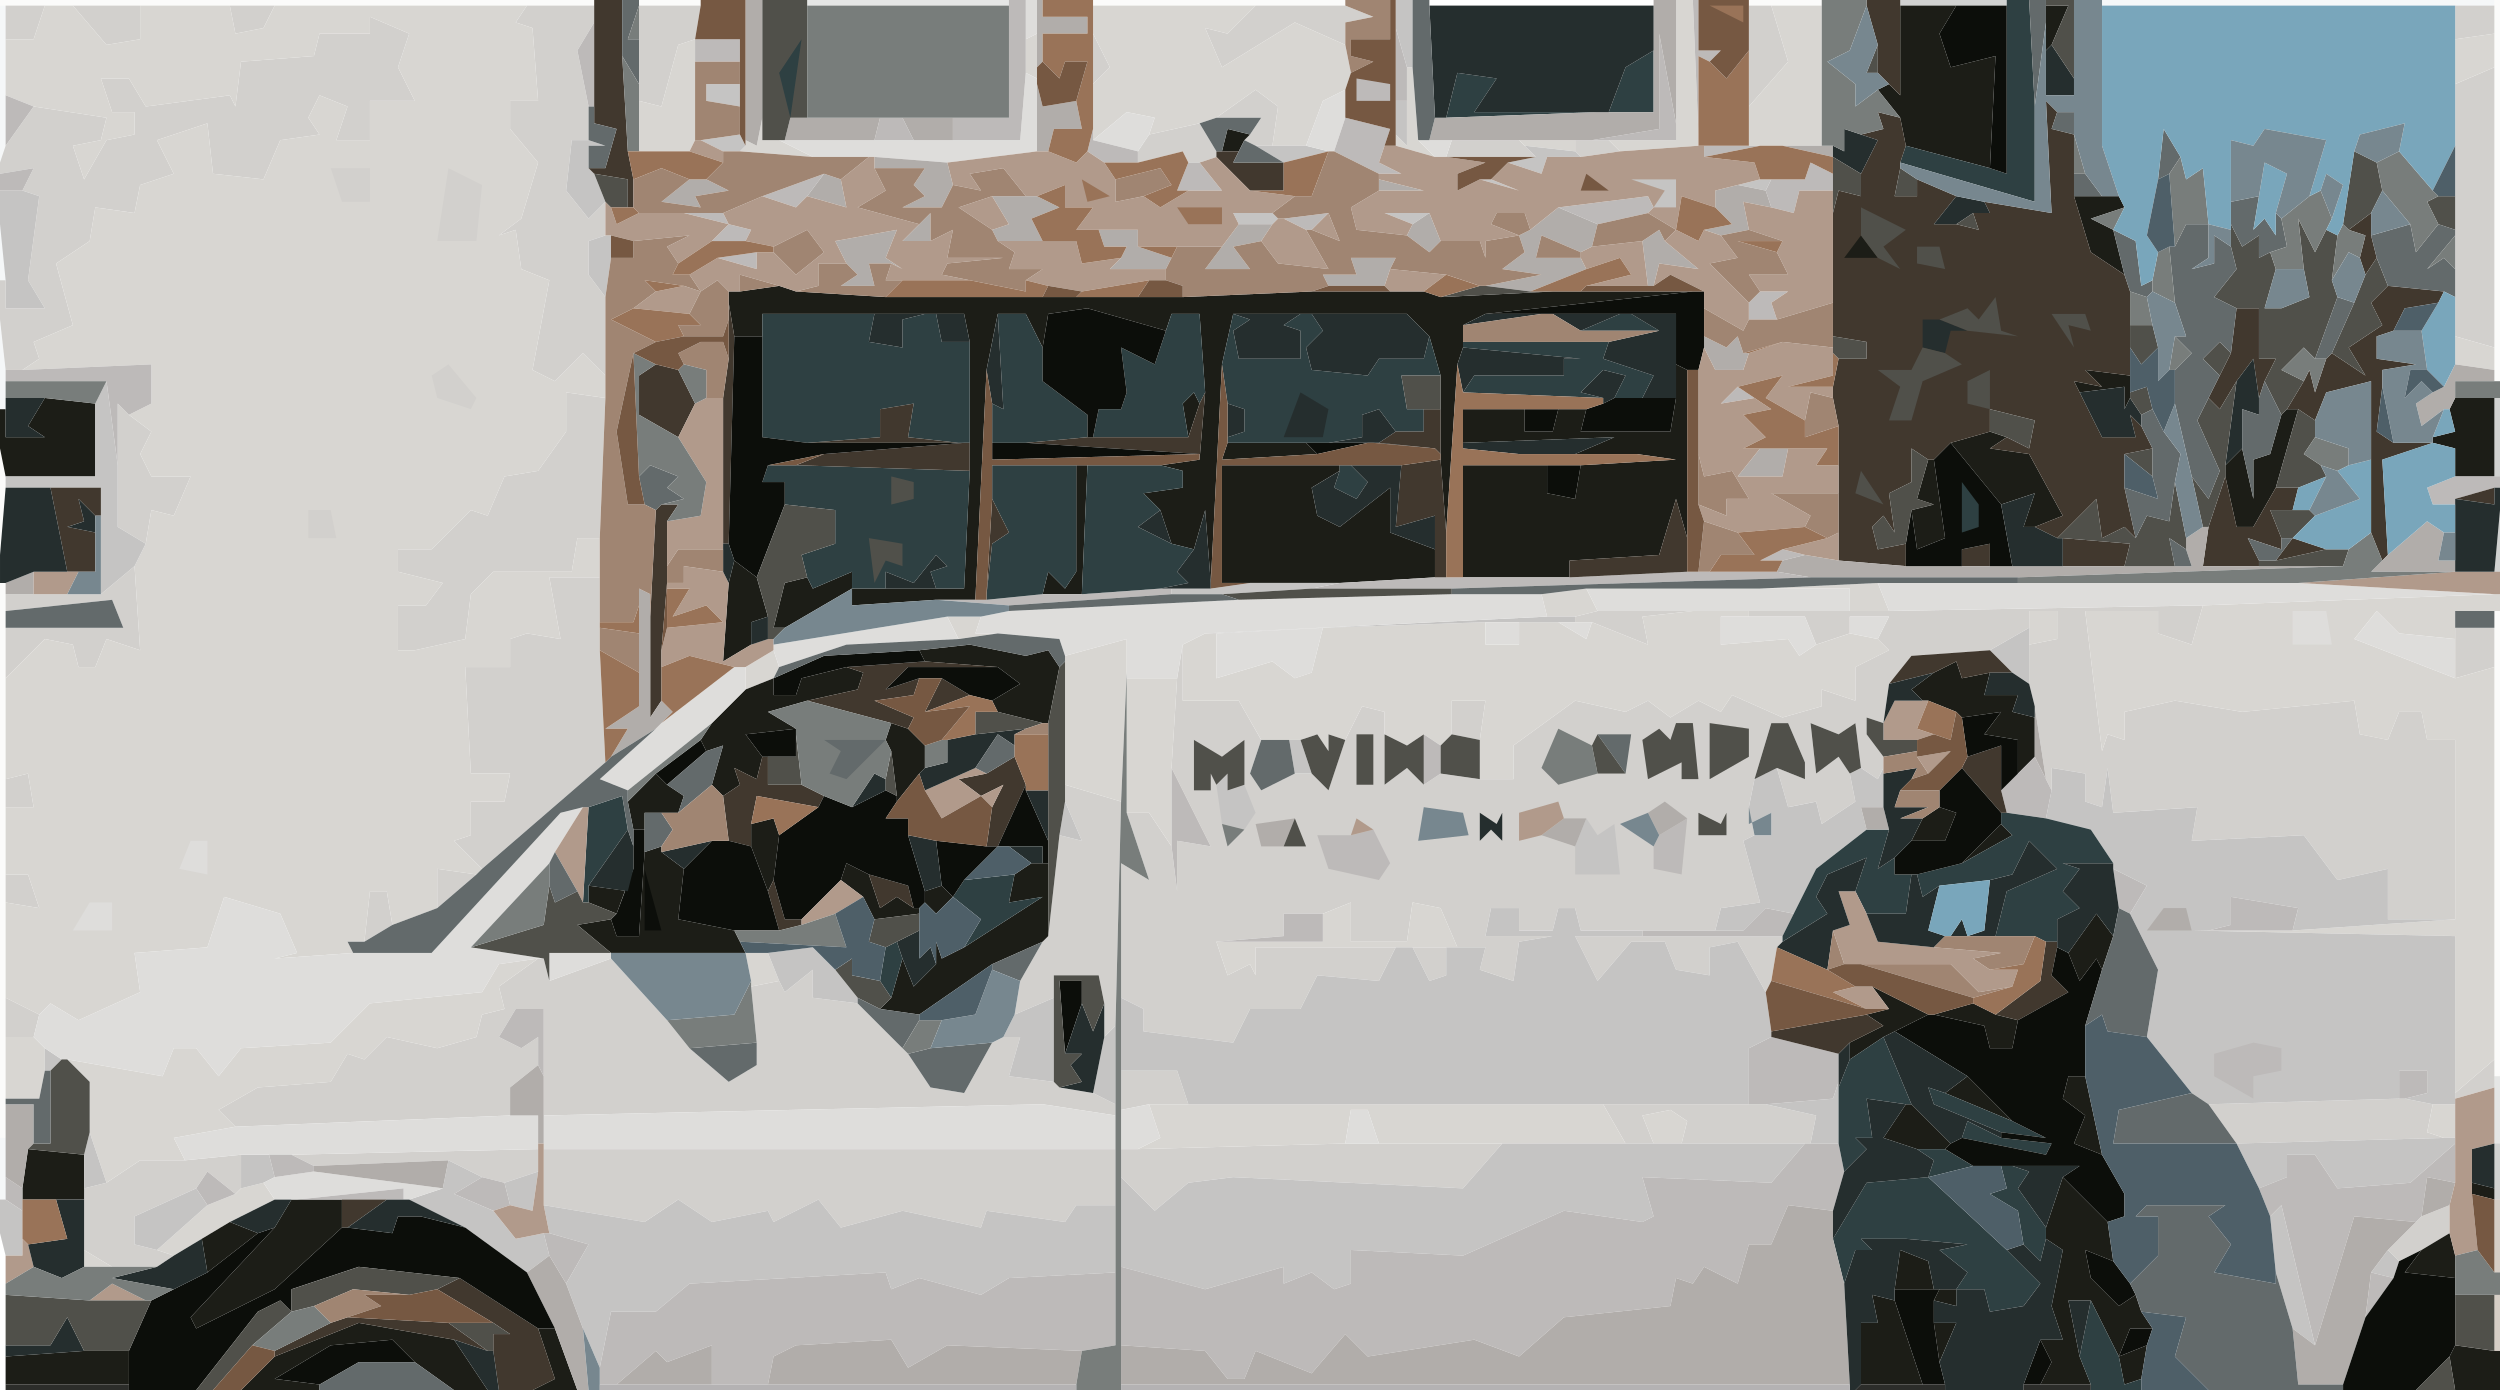 <svg version="1.2" xmlns="http://www.w3.org/2000/svg" viewBox="0 0 446 248" width="446" height="248"><style>.a{fill:#d2d0cd}.b{fill:#d8d6d2}.c{fill:#1c1d17}.d{fill:#c5c4c3}.e{fill:#dedddb}.f{fill:#bdbab9}.g{fill:#2e4042}.h{fill:#41382e}.i{fill:#b1adaa}.j{fill:#0c0e0a}.k{fill:#b19a8b}.l{fill:#252e2e}.m{fill:#50504a}.n{opacity:1;fill:#636a6b}.o{fill:#a08572}.p{fill:#787d7b}.q{fill:#79a6bb}.r{opacity:1;fill:#997358}.s{fill:#77878f}.t{fill:#4e5f68}.u{fill:#765842}.v{opacity:.1;fill:#d7d3cf}.w{opacity:.9;fill:#acaaab}.x{opacity:.1;fill:#9bafb7}.y{opacity:.9;fill:#161713}.z{opacity:.2;fill:#7e8380}.A{opacity:.2;fill:#1c1f1a}.B{opacity:.3;fill:#765c40}</style><path fill-rule="evenodd" class="a" d="m1 7v-6h7l-2 6zm24-6v6l-6 1-6-7zm24 0l-2 4-5 1-1-5zm59 66l-4-4-5 5-4-2 3-16-5-2-1-7-3 1 4-3 3-10-5-6v-5h5l-1-13-3-1 2-3h12v3l-3 5 2 10v6h-3l-1 9 4 5 3-3v6l-3 1v6l3 4zm6-66h11l-1 6-3 1-3 11-4-1zm126 7l-9-4-13 8-3-7 4 1 5-5h16l5 2-5 1zm72-7h4l3 10-7 8zm126 6v-6h7v5zm-432 12l13 2-1 4-5 1 2 6 4-7 5-1v-4h-4l-2-6h5l3 5 15-2 1 2 1-8 13-1 1-4h9v-3l7 3-2 6 3 6h-8v7h-6l2-6-5-2-2 4 2 3-7 1-3 7-9-1-1-9-9 3 3 6-6 2-1 5-7-1-1 6-6 4 3 11-7 3 1 3-3 2h-3l-1-9v-7h1v5h7l-3-5 2-15-3-1 2-4-6 1v-2l1-3zm189-4v-9l3 6zm243 0l7-3v50l-7-2zm-221 6l7-5 4 3-1 7h-3l-2-1 1-1 2-3zm-12 3l9-2 3 5v1l-3 1h-2l-1-2-8 2v-2zm53 4l1-3h12l3 3zm23-1v-2h6l2 2-7 1zm-174 69h-4l-1 6h-14l-4 4-1 8-9 2h-3v-8h5l3-4-8-2v-4h6l7-7 3 1 3-7 6-1 5-7v-7l7 1zm-86-24l2 2 4 3-2 4 2 4h7l-3 7-4-1-1 6-5-3zm-3 34l6-5 1 15-6-2-2 5h-3l-1-4-5-1-7 7v-9h21l-2-5-19 2v-3zm68 49l-5-5 3-1v-6h6l1-5h-7l-1-19h8v-5l3-1 6 1-2-11h9v13l1 20zm251-46l56-1-2 7-6-2v-4h-13l3 25 1-3 3 1v-5l9-2 12 2 20-2 1 6 5 1 2-5h4l1 5h5v32h-12v-9l-9 2-6-8-20 1 1-6-15 1-1-8-1 7-3-1v-5l-6-1v4l-1-2-2-13-1-4v-7l5-1v-5h-5v3l-7 4-14 1-4 5-1 7-3-1v3l3 4v2l-1 2-3-2-1-8-3 2-5-2 1 9 4-3 2 3 1 5-6 4-1-4-5 1-2-7 5 2v-3l-3-7h-3l-3 10-1 5 1 5-2 1 3 11-7 1-1 4h-24l-1-4h-3l-1 4h-6v-4h-5l-1 5h12l-6 1-1 7-6-2 1-4h-5l-3-7-5-1-1 7h-10v-7l-5 2h-7v4l-12 1 2 6 4-2 1 2v-5h25l-3 6-11-1-3 6h-9l-3 6-16-2v-4l-4-2v-24l5 3-4-12h4l4 6 1 8v-9l6 1-7-14 1-16 1-6v10h10l4 7-2 6 2 3 6-3h3l3 3 3-9 3-6 4 1v13l4-3 3 3 3-2 7 1h6v-6l11-8 9 2 4-2 4 3 5-3 4 2 2-3 9 4 7-2v-3l6 2v-6l6-3-2-2 2-4h-7v3l-6 2-2-5h-10v-1zm-56 1l4-1h17l-9 1 1 5-10-4h-3zm157 2h7v7l-7 2zm-179 19v-6h6l-1 7zm-258 8l4-1 1 6h-5zm189 1l10 3-1 40-2 2v-6l-1-5h-8v4l-7 3 1-6 4-7 1-1 2-18 4 1-3-7zm-112 22v-7l7 1zm-77-1v-5h4l2 6zm64 7l1-9h3l1 6zm250 9l-5-9-5 1v5l-6-1-2-5h-6l-6 7-4-8h37v1l-1 1-1 6zm-57-8v5l-3 1-3-6zm-216 32l-3-3 7-4 13-1 3-5 3 1 4-4 9 2 7-2 1-4 4-1-1-4 7-5h1l1 4 11-4 10 11 4 5 7 6 5-3v-4l-1-10 5-1 1 2 5-4v5l8 1 9 9 4 6 6 1 5-9 2-1h3l-2 7 8 1 1 1 6 1 4 2v2l-13-2-89 2v-19h-5l-3 5 4 2 3-2v5l-5 4v5zm-41-16v-7l6 3-1 4zm437 10l7-6v5l-7 2zm-238 3v-7h10l2 6h-7zm194-1l34-1h1l5 1-1 5 3 1-37 1zm-104 7l-4-7h29l9 2-1 5h-23l1-4-3-2-5 1 2 5zm-87 1l37-1h28l-7 8-41-2-8 1-6 5-6-6v-5zm-151 1l44-1v4l-6 2-4-1-6-3-24 1zm45 9v-10h102v10h-7l-2 3-14-2-1 3-14-3-11 3-4-5-8 4-1-2-10 2-6-4-6 4zm-64-8l10-1v6l-1 1-5-4-2 3-11 5v5l4 1 3 1-3 2h-8l-5-3v-11l4-1 6-4zm399 10l5-2v5l-5 3-4 2-2-2z"/><path class="b" d="m299 22v-22h3l1 24v2l-14 1-2-2h12zm-298-15h5l2-6h5l6 7 6-1v-6h16l1 5 5-1 2-4h45l-2 3 3 1 1 13h-5v5l5 6-3 10-4 3 3-1 1 7 5 2-3 16 4 2 5-5 4 4v4l-7-1v7l-5 7-6 1-3 7-3-1-7 7h-6v4l8 2-3 4h-5v8h3l9-2 1-8 4-4h14l1-6h4v7h-9l2 11-6-1-3 1v5h-8l1 19h7l-1 5h-6v6l-3 1 5 5-1 1-7-1v7l-8 3-1-6h-3l-1 9h-3l1 2-14 1 4-1-3-7-10-3-3 9-13 1 1 7-11 5-5-3-2 2-6-3v-17l6 1-2-6h-4v-12h5l-1-6-4 1v-18l7-7 5 1 1 4h3l2-5 6 2-1-15 2-4 1-6 4 1 3-7h-7l-2-4 2-4-4-3 4-2v-7l-23 1 3-2-1-3 7-3-3-11 6-4 1-6 7 1 1-5 6-2-3-6 9-3 1 9 9 1 3-7 7-1-2-3 2-4 5 2-2 6h6v-7h8l-3-6 2-6-7-3v3h-9l-1 4-13 1-1 8-1-2-15 2-3-5h-5l2 6h4v4l-5 1-4 7-2-6 5-1 1-4-13-2-5-2zm194-1v-5h29l-5 5-4-1 3 7 13-8 9 4 1 5-1 3-4 2-3 8h-6l1-7-4-3-7 5-3 1-9 2 1-3-5-1-6 5v-2-8l3-3zm117 13l7-8-3-10h9v25h-7-4-2zm-129-12l2-1v6 2l-2-1zm255 0l7-1v6l-7 3zm-324 11l4 1 3-11 3-1v4 14l-1 2h-9zm137 0v-6h1l1 13 3 3-7-2v-2l2 2zm-118 7l2 1 1-5v4h3l6 3-13-1 1-1zm139 1l-1-1h10v2zm166 39v-5l7 2v4zm-124 40l21-1 2 5h-7v-4zm-39 1l8-1 2 4-4 1h-5zm118 2l52-2h1v3h-1-7v3 2l-10-1-4-4-4 5 18 7 7-2v70l-7 6v-28l-47-1h3 15l29-2v-32h-5l-1-5h-4l-2 5-5-1-1-6-20 2-12-2-9 2v5l-3-1-1 3-3-25h13v4l6 2zm-109 3l10 4-1-5 9-1h10v1h-5v5l12-1 2 3 3-2 6-2 5 1 2 2-6 3v6l-6-2v3l-7 2-9-4-2 3-4-2-5 3-4-3-4 2-9-2-11 8v6h-6v-7l1-7h-6v6l-2 2-3-2-3 2-4-2v-4l-4-1-3 6-3-1v3l-2-3-3 1h-2-5l-4-7h-10v-10l4-2h2v8l10-3 4 3 3-1 2-8 29-1v4h6v-4h7l5 3zm78 1v-3h5v5l-5 1zm-191 2l-2-4h6l-1 3h4zm19 3l11-3v6l-1 23-10-3v-22zm-57 2l5-3 1 3-1 2-5 2zm68 2h9l-1 16v14l-4-6h-4zm35 42l5-2v7h10l1-7 5 1 3 7h-2-6-3-25v5l-1-2-4 2-2-6h19zm-102 12l-1-5h4l2 5-5 1zm-122 14l17 3 2-5h4l4 5 4-5 16-1 7-7 20-2 3-5 7-1-7 5 1 4-4 1-1 4-7 2-9-2-4 4-3-1-3 5-13 1-7 4 3 3-11 2 2 4h-8l-6 4-3-9v-9zm-11 7v-11h5l2 2v4l-1 5zm202 9l4-2-2-6h7 74l4 7h-22-22l-2-6h-3l-1 6zm233-2l-3-1 1-5h4v6zm-141 1l-2-5 5-1 3 2-1 4zm-252 8l4-1 2 3-8 4-5 3-5 3-3-1 9-8 5-2zm-28 14v-3l5 3z"/><path fill-rule="evenodd" class="c" d="m337 15l2 2v-16h10l-3 5 2 6 8-2-1 20-15-4-1-5-4-5zm28-14h4l-3 7-1 1zm-147 26l1-4 4 1-1 1-1 2zm161 22l-6-4-3-10h8l1 2-6 2 4 2zm-247 3l7-1 3 1 16 1h53l23-1h20l3 1 20-1h25l-37 4-4 2v4l-1 3-2 30-1-13v-15l-2-7-4-4h-31l-2 9-2 39-1-13-2 7-4-1-2-6-3-3 7-1v-3l-4-1 7-1 1-12-1-14h-5l-1 3-14-4-7 1-1 6-3-6h-5l-2 10-2 41h-7l-15 1v-3h20l1-21v-23l-1-5h-36v4h-5l-1-6v-2zm167 19v-6l2 1v30l-2-7-3 10-16 1v3h-19v-20h15v5l5 1 1-6 17-1-7-1h-11l7-3-27 1v-6h11v4h5l1-4h5l-1 4h16zm72-1l-1-2 5 1-3-3 8 1v4l-1 2v-4zm-159 8l-1-6 2-2 1 2zm-211-5v5h7l-3-2 3-5 9 1v13h-16l-1-5v-7zm436 0l1-2h7v14h-7v-5l-4-1v-1l4-1zm-30 1l1-1h2l-4 14-4 7h-3l-2-9v-2l3-3 2 9v-7l3-1zm-59 5l7-2 3 1-3 2 7 1 6 11-5 2h-2l2-6-6 2zm-113 2l-17 1 1-3h14zm106 10l4-1-3-1 2-7h1l2 14-5 2zm-155 15l1-4 3 3 2-3v-19h2l-1 23zm32-2v-21h21v1l-5 3 1 5 4 2 9-7v8l8 3v5l-17 1zm-88 0l1-4 4 3 2 7-3 1v4l-5 3zm14-1l1 2 7-3v3l-12 7h-2l2-8zm20 13l9-1 10 2 4-1 2 3-2 10h-1l-8-2-1-2 5-3-4-3-13-1zm181 4l4-2 1 3 5-1-1 4h6l-1 3 4 1v7l-3 3v-6l-6-1 3-4-7 1-1-1-5-2h-1l-2-2zm-207 1v3h4l1-3 8-2 3 1-1 3-9 2-7 2 5 3-9 1 3 4-1 4-4-2 1 3-3 2-2-2 2-7-3 1-1-2 2-3 6-6zm20 11l1-3 3 1 3 3v4l-1 1-4 5v-1l-1-8zm-46 11l5-5 2 2 3 2-1 3h-6v3h-2zm231 3l3-2 3 1-2 5h-6zm-209 1l4-1 1 3-1 8-1 2-3-8zm216 7l7-7 2 2zm-235-2l3-1v1l4 3-1 9 10 2 2 4h-24l-6-5 6-1 1 3h4zm35 5l1-3 4 2 2 6 3-2 3 2h1v1l-8 1-2-4zm31-1l3-2h3v13l-1 1-9 4-13 9-7-1 2-2 2-7 2 5 4-4v-4l1 3 4-2 14-9-6 1zm-76 2l6.5 0.9-1.5 4.1-5-2zm6.5 0.9l1.5-3.9-1 4zm53.5 0.1l3-1 2 2-3 3-2-2zm204 11l5-7 3 4-2 6-1-2-3 4zm-32 10l-3-4 10 5-8 4-6 4v-3l6-3-3-2zm8 1l7-2 4 2 4 1-1 5h-4l-1-4zm30 25l-5-2 2-5-4-3 1-4h3zm-28-11l4-3 8 8zm-5 10l-6-2 4-6h1l7 7-1 1zm-338 7l1-7 10 1v8h-11zm361 7l3-9 8 8 1 7-5-2 1 5 5 5 3-2 1 3 2 3h-4l-2 5-5-10h-4l2 10 2 5h-9l2-4-2-4h4l-2-6 2-10-3-2zm76-8l4 1v2l-4-1zm-392 8l3-5h9v5l-12 11-14 7-1-2zm-13 2l5-3 5 2-9 7zm396 2l5-3 1 4v4l-9-1zm-94 7l1-7 5 2 1 5zm7 2l1-2h3v3zm-13 15v-11h3l-1-5 4 1 5 15zm-283-5l15-6 17 3 6 9h-6l-7-5-4-4-11 1-10 6 8 1v1h-14zm297 1l-1-7h4zm-251 5l4-2-3-9h3l4 11zm283-6l5-2-1 6-3 1zm59 0l1-2 7 1h1v7h-8zm-436 0l14-1h8v6h-22z"/><path fill-rule="evenodd" class="d" d="m249 5v-5h3v12h-1zm-117 14l-6-1v-3h6zm117 5v-6h2v8zm-141 12l-3 3-4-5 1-9h3l3 1h-3v4l1 1zm17-11l7-1 1 2-1 1h-3zm104 4l-5-3h9l4 1zm45-1l-2-2 9 1 1 1h-6l-1 3-6-2zm-8 4l5 2-7-2zm44 1l4-1h2l-1 2zm-310 7v-6h4l3 1-2 15 3 5h-7v-5zm221 0l-1-2h7l1 1-1 1zm31 0l-5-2h8zm-144 13l-3-4v-6l3-1h1v4zm-91 19l2-4 2 15v11l5 3-2 4-6 5v-19h-17v-2h16zm199 33l7-1h16l-5 1-16 1h-9v-1zm-1 8l61-3h5v1h-16l-29 1-19 1zm140 3l7-4v10l-3-2zm-124 22l-1-6h2l2 6zm82 1l4-2 2 7 5-1 1 4 6-4-1-5 2-1 3 2 1-2v7h-4l1 4-9 7-4 8-5-1-4 4h-5l1-4 7-1-3-11 2-1h3v-4l-4 2v-3zm53 2v-4l6 1v5l3 1 1-7 1 8 15-1-1 6 20-1 6 8 9-2v9h12l-29 2 1-4-12-2v5l-4 1h-3l47 1v30h-4l-5-1 4-1v-4h-5v5l-34 1-3-2-8-10 2-12-5-10 3-5-6-3v-1l-4-6-8-2zm-177 8l1-6 3 7zm76 20l-1 4 6 2 1-7 6-1h-12l1-5h5v4h6l1-4h3l1 4h11v1h-12l4 8 6-7h6l2 5 6 1v-5l5-1 5 9 1 7v1l-4 2v10h-100l-2-6h-10v-13l4 2v4l16 2 3-6h9l3-6 11 1 3-6h3l3 6 3-1v-5zm-128 1l8-1 4 4 4 5v1l-8-1v-5l-5 4-1-2zm44 11l7-3v15l-8-1 2-7h-3zm16 4l2-2v14l-4-2zm-189 6v-4l3 2-2 2zm307 6l12-1 1-3v11h-5l1-5zm-300 9l1-4 3 9-4 1zm384-2l37-1h2v1l-8 7-13 1-4-6h-5v4l-5 2zm-199 6l6 6 6-5 8-1 41 2 7-8h54l-6 7-23-1 2 7-2 1-14-2-18 8-20-1v6l-3 1-4-3-5 2v-3l-14 4-15-4zm-157 2v-6h5l1 4-2 1zm36 0l1-5 6 3-5 3 7 3 4 5 5-1 1 4-4 3-11-8-10-5zm11-1l6-2-1 7-4-1zm-62 12l-4-1v-5l11-5 2 3zm-28-3v-6h1l3 2v8h-3zm97-5l18 3 6-4 6 4 10-2 1 2 8-4 4 5 11-3 14 3 1-3 14 2 2-3h7v12l-19 1-5 3-11-3-5 2-1-3-35 2-6 5h-8l-2 10-3-7-3-8 4-7-7-2zm308 2l2-2 6 25-4-3-3-10zm18 10l3-4 2 2-1 3z"/><path fill-rule="evenodd" class="e" d="m183 7v-7h2v6zm-1 18l1-12 2 1v13l-16 2-13-1h-11l-6-3zm51 1l3-8 4-2v5l-2 6h-1zm-38-1l6-5 5 1-1 3-2 3zm61 3l-3-3h6l-1 3zm81 81l-2-5h75l35 2-52 2zm-52 0l-2-4h47v4zm-64-2l38-1h16l1 4-61 3-4 2-1 6h-9v-7l-11 3-1-3-11-1h-4l1-3 5-1zm217 14l-18-7 4-5 4 4 10 1zm-300-6l31-5 2 4-20 1-12 4-1-3zm186 0l-3 2-2-3-12 1v-5h15zm6-2v-3h7l-2 4zm-59-2v4h-6v-4zm13 0l-1 3-5-3zm-67 2l19-1-2 8-3 1-4-3-10 3zm-99 16l13-10h2v4l-6 6-15 12-5-2 10-9zm-55 41h14l23-25 4-1-5 8-1 2-14 15 13 2h-1l-7 1-3 5-20 2-7 7-16 1-4 5-4-5h-4l-2 5-17-3h-1l-3-2-2-2 1-4 2-2 5 3 11-5-1-7 13-1 3-9 10 3 3 7-4 1zm35 5v-5h11v1zm-1 24l89-2 13 2v6h-102zm103-1l5-1 2 6-4 2h-3zm40 6l1-6h3l2 6zm-198-3l49-2h5v6l-44 1h-9l-10 1-2-4zm7 9l7-1 23 3-6 2h-1v-2l-19 2h-4l-2-3z"/><path fill-rule="evenodd" class="f" d="m180 0h3v13l-1 12h-12v-4h10zm123 24l-1-24h1v9h4l-2 2-2-1zm-198-5l-2-10 3-5v15zm144-1v-13l2 7v6zm35 7l12-2v-17l3 16v3zm-160-14v-4h8v4zm-123 15v-9l5 2zm155-1l1-4h4l2 4zm82 2l2-6 8 2-2 6 4 2h-4zm-44 0l1-4v2l8 2v2h-6zm110-1h10l-10 2zm-94 8l2-5h2l4 5zm106-2h6l1-3 4 2v3h-6l-1 4-4-1-1-3zm-316-1l6-1-2 4h-4zm136 4l11-4-3 4-2 2zm142 2l16-2 1 2-1 1-9 2zm-148 3l-8-2h7zm99-1l8-1-3 3h-1zm-102 4l3-3 4 1-1 2zm1 3l7-1v3zm184 8l2-2h5l-3 2 1 3h-5zm-308 12l23-1v7l-4 2-2-2v11l-2-15h-18v-2zm309 5l-6 1 3-3zm125 19h-4l-1-3 5-2h8v2h-1l-7 2zm-120 10h-4l4-2 4 1zm-38 3l21-1h16l6 1-64 2h-25l5-1 17-1zm-87 3l14-1h2v1l-29 2-13-1h9l10-1zm61 34v-9l3 2v5zm109-5l3 6-1 5-7-1-1-4zm-154 16v-14l7 14-6-1v9zm169 11l-1-7 6 3-3 5zm16 4l4-1v-5l12 2-1 4zm-177 2l12-1v-4h7v5zm94-2l4-4 5 1-2 4h-25v-1zm-215 24v-5l-3 2-4-2 3-5h5v12zm216 7v-10l4-2 12 3v5l-1 3-12 1zm116-1v-5h5v4l-4 1zm-228 30l15 4 14-4v3l5-2 4 3 3-1v-6l20 1 18-8 14 2 2-1-2-7 23 1 6-7h6l1 5-2 7-8-1-3 7h-4l-2 7-6-3-2 3-3-1-1 5-19 2-8 7-8-3-19 3-4-4-6 7-10-4-2 5h-3l-4-5-15-1zm203-14l5-2v-4h5l4 6 13-1 8-7v7l-5-1-1 7-1 1-11-1-7 23-6-25-2 2zm-354-2l-1-4h4l4 2v1zm-14 2l2-3 5 4-5 2zm51-2l4 1 1 4-3 1-7-3zm-85 4v-4l3 2v4zm52 0l19-2v2zm45 10l-1-4h1l7 2-4 7zm9 20l2-10h8l6-5 35-2 1 3 5-2 11 3 5-3 19-1v13l-6 1-24-1-7 4-3-5-17 1-4 2-1 5h-10v-7l-8 3-2-2-7 6h-3zm315-9l1-8 4 1z"/><path class="g" d="m358 1v-1h4l1 19v17l-24-7 1-3 15 4 3 1zm-71 19l3-8 5-3v11zm-29 1l2-8 7 1-4 6h22zm-122 39v-4h20l-1 5 6 1v-5l4-1h2l1 5h5v18h-1-1l-9-1 1-6-6 1v5l-13 1-8-1zm41 12l2 1-1-17h5l3 6v6l8 6v4l-11 1h-6zm31-13l1-3h5l1 14-1 2-1-2-2 2 1 6h-17l1-5h4l1-3-1-8 6 3zm10 6l2-9 3 1-3 2 1 5h11v-5l-3-1 3-2h2l2 3-3 3 1 4 10 1 2-3h8l1-4 2 7h-7l1 6h3v4h-5l-3-4-3 1v4l-6 1h-4-14v-1l3-1v-4l-3-1zm64-6l7-3h2l5 3zm-21 3v-1h26l-1 3 9 3-2 4h-5l2-4-4-1-4 4 4 1-25-1 2-3h16v-3h3zm-121 28v-4h-4l1-3h5l31 1-1 21h-5l-1-3 3-1-2-2-4 5-5-2v3h-6v-3l-7 3-1-2-1-4 6-2v-6zm37-1v-6h15v19l-2 3-3-3-1 4-10 1v-1l1-9 3-2zm16 17l1-23h13l4 1v3l-7 1 3 3-4 3 6 3 4 1-3 4 2 2-5 1zm46-22v-1h2l3 3-2 3-4-2zm-134 60l6-2 1 6-7 10v3h-1zm252 3v-2h1l7 1 8 2 4 6h-9l3 1-3 4 3 3-4 2v4h-2l-2-1h-7l2-8 9-4-5-5-3 6-4 1-9 1-3 2-1-4 8-2 9-5zm-37 16l4-8 9-7h4l-2 7 3-2v3h3l-1 7h-7l-2-4 2-6-7 3-2 4 2 3-8 5v-1zm-148-6l9-1-1 5 6-1-14 9 3-5-5-4zm-14 12l2-1 1 3-2 7-2-3zm172 20l6-4 5 12h-1l-7-1 1 7h-3l2 2-4 4-1-5v-10zm27 13l-12-5-1-3 3 1 12 5 6 3zm-7 1l1-3 6 3 9 1-1 2zm-6 7l1-3-3-2h5l5 3zm17 12l-1-6-5-3 3-1-1-4h2l3 1-2 3 5 7v2l-1 4zm-34-1l6-10 11-1 14 13 6 6-3 4-6 1-1-4h-5l2-3-5-4 5-1-11-1h-8l2 2h-3l-2 6zm44 21l2-10 5 10 1 5 3-1v2h-9v-1z"/><path fill-rule="evenodd" class="h" d="m106 0h5v10l1 17 1 5v5h-1v-5l-6-1-1-1h3l2-7-4-1zm227 1v-1h6v17l-4-4v-5zm21 35l12 2-1-20 2 2-1 3 4 1v11l3 10 6 4 1 3v15l-8-1 3 3-5-1 5 10h6l-1-4 2 2 2 4-5 1v6l2 9-2-2-4 2-1-7-7 7-4-2 5-2-6-11-7-1 3-2 4 2 1-5-8-2v4l-7 2-3 3h-1l-3-2v6l-4 2 1 7-2-3-2 2 1 4 5-1v4l-12-1v-24l-1-5v-2l1-5h5v-3l-6-1v-22l1-4 4 1v-4l3-6-3-1 4-1-1-3 4 1 1 5-1 3v1l-1 5h4v-3l7 3-4 5h4l4 1-1-3h3zm-137-8v-1h4l-1 2h9v5h-6zm202 13l4-3v4l1 4-2 3-1-3 1-4zm-3 22l6 4-3-5 6-4-2-4 3-3 10 1-1 2-6 1-2 4-3 1v4l7 1-6 1v3l-1 8 3 2h7l-9 3 1 17-1 1-2-5v-27l-8 2-2 5-3-2h-2l3-5 1-2 1 4 2-6zm-286-9l1 6-1 37h-1v-26l1-7zm269 1h4v9h3l-2 4-1 3-1-7-3 4-3 5-2-2 4-8zm-278 23l-7-4v-7l3-2 4 1 3 6zm93-6l1-2-1 12v-1l-31-2 11-1h18zm-70 7l13-1v-5l6-1-1 6 9 1zm105-2h5v-4h3v8l-1-1-10-1zm-102 4l25-2h1v5l-31-1zm103 2l7-1 1 13v8h-2v-11l-7 2zm144 11l3-9 2 9h3l4-7h4l-1 4h-4l2 5v2l-6-2 2 4v1h-10zm-382 8l-3-15h9v5h-1l-3-3 1 4-3 1 5 1v7zm426-13l7-2v3zm-262 17l1-17 3 6-3 2zm104-3v-3l16-1 3-10 2 7v6zm-163-12l1-1h3l-2 3v11l-1 12v9l-2 3v-18zm251 10v-5l12 1-1 4zm38-1l3-4 6 2zm-56 1v-3l5-1v4zm-13 21l4-5 14-1 4 4h-4l-5 1-1-3-4 2zm-186-3l14-1 13 1h-16l-4 4 6-2-1 3-7 1 7 3-1 2-3-1-15-4 9-2 1-3zm14 8l3-6 5 3zm186 8l6-2v8l1 4h-1l-7-8zm-215 0h1v5h6l4 2-1 2-11-2-1 5v4l-4-1-1-8 3-2-1-3 4 2zm40 3l5-3 2 5-5 11h-2l1-7 2-4-4 2-4-3zm-13 24l-3-2-3 2-2-6 7 2zm-26-3l1-2 2 7h3v1l-4 1zm219 22l8-6 1-7h2v1l-1 5 3 3-9 5zm-40 3l17-3 3 2-6 3-2 2-12-3zm-247 30l-7 5h-1v-5zm9 16l4-2 14 9 3 9-4 2h-6l-1-7v-3h3l-3-2zm-19 6l3-1 18 1 7 5-6-2-17-3-15 6v-1z"/><path class="i" d="m133 25v-25h3v21l-1 5zm52-19v-6h1v3h8v3h-8v5l-1 1zm110-5v-1h4v22l-3-16v17l-12 2h-3-10-12-4l1-4h2l27-1h2 8v-11zm-110 26v-12l1 4 6-1 1 5h-5l-1 4zm-45-2l1-4h3 13l-1 4zm23 0l-2-4h9v4zm164 3l-9-2h7 2zm-171 2v-2l13 1 1 4-2 4h-7l4-2-2-2 2-3zm-12 5l3-4 3 1 1 5zm-18-3l4 2-6 1 1 2-7-1 5-4zm120 2v-2l8 2zm60 3v-3l4-1 5 1 1 3-5-1 1 5-5 1-3-1 5-1zm-129 4l3-1-3-5h6 2l4 2-5 2 2 4h-8zm96 0l5-4 7 3-1 4-2 1-7-3-1 4h8l1 2-10 4-8-1 10-2-7-1 4-3-1-3zm-109-1l2-2v5h-5zm88 0l3-2 2 5-2 2-4-3zm-34 4l3-4h6l-2 3-5 1 3 4h-8zm-67 3l-2-4 11-2-2 5 3 2-2-1h-4l1 4h-6l3-2zm49-1l1-2h-4l-1-3h7v3l6 2-1 2h-10zm93-3l3-2 1 2 6 5-7-1-1 4h-1zm-56 8l-1-2h6l-1-3h8l-1 2-1 3zm67 11v-2l4 2 2-2 1 3h1l-1 3h-5zm132 7l2-4 7 1v2h-7v3l-1 2h-1l-4 3-1-4 3-2zm-122 11h5l-1 5h-8zm112 19l7-6 3 2-1 5h3v2h-15l2-2zm-36-3l3-2h1l-1 7h10 15l-58 2h-37l-6-1 1-2 4-1 6 1 12 1h10 5 4 9 11 9 3l-1-3zm-389 8l5-2v4h-5zm113 4v-3l2 1v4 18l2-3 2 2-2 2-1 1-8 5 3-5h-4l6-4v-6-7zm249 20v-2l2 13-2-4zm-30 20l-1-4h4l1 4zm-242 51v-5l5-4 1 2v7 5h-1v-5zm-90 4v-6h5v7l-1 1-1 7-3-2zm55 5l24-1-1 5-23-3zm376 9l1-7 5 1-1 4zm-232 23l15 1 4 5h3l2-5 10 4 6-7 4 4 19-3 8 3 8-7 19-2 1-5 3 1 2-3 6 3 2-7h4l3-7 8 1v5l2 8 1 18h-130zm213 0l7-23 11 1-5 5-3 4-1 8-4 12h-8l-1-10zm-319-13l4-3 3 5 3 8 1 11h-2l-4-11zm43 20l1-5 4-2 17-1 3 5 7-4 24 1-1 6zm-27 0l7-6 2 2 8-3v7z"/><path fill-rule="evenodd" class="j" d="m355 30l1-20-8 2-2-6 3-5h9v30zm-90 26l37-4h2v10l-1 4h-2l-2-1v-9zm-79 6l1-6 7-1 14 4-2 6-6-3 1 8-1 3h-4l-1 5h-1v-4l-8-6zm-56 35l1-37h5v18l8 1h28l-25 2-10 2-1 3h4v4l-5 13-4-3zm156-25l2-1h11l-1 6h-16l1-4zm-8 1l-1 4h-5v-4zm-64 8l-37 1v-3h6zm21 0l-2-2h11zm21-1l-11-1h1zm89 2l3-3 9 11 2 11h-4v-4l-5 1v3h-10v-4l1-6 1 7 5-2zm-63 1l-1 6-5-1v-5zm-144 38l9-4 17-1 1 2-14 1-8 2-1 3h-4zm26 0l-6 2 4-4h16l4 3-5 3-4-1-5-3zm186 7l7-1-3 4 6 1v6l-3 3v-8l-6 2zm-214 7l-3-4 9-1v5zm-19 3l8-6 1 2-7 6zm229 3l4-4 7 8v2l-7 7-8 2h-4v-3l3-3h6l2-5-3-1zm-168 10l5-11v1l4 9v4h-1v-3zm-26-7l6-3 2 1v1l-2 3h4v3l3 10v2l-1 1h-1l-1-4-7-2-4-2-1 3-7 7h-3l-2-7 1-8 7-5 1-2zm-39 4h2v4l-1 15h-4l-1-3 1-1 3-8zm54 2l9 1h2l-6 6-2 3-2-2zm-45 5l5-5h3l4 1 3 8 2 7h-8l-10-2zm238 27l9-5-3-3 1-5 2 1 2 5 3-4 1 2-3 10v9h-3l-1 4 4 3-2 5 5 2 4 7v4l-3 1-8-8 3-2h-19l-5-3 1-1 2-1 15 3 1-2-9-1v-1l8 1-6-3-8-8-13-8 6-3h1l9 2 1 4h4zm-170 6l-1-13h4v4zm-128 31l8 1 1-3h4l8 2 11 8 5 10h-3l-14-9-18-2-12 4v4l-2-2-4 2-11 14h-12v-7l4-9 10-5 9-7 3-1-15 16 1 2 14-7 12-11zm319 12l-3 2-5-5-1-5 5 2 3 4zm47-6l4-2-3 4 9 1v12l-1 2-6 6h-13v-1l4-12 5-7zm-90 5h8l-1 2v4l1 7 1 4h-4l-5-15zm40 12l2-5h4l-1 3zm-321 5l-8-1 10-6 11-1 4 4h-10zm304 0l3-8 2 4-2 4z"/><path fill-rule="evenodd" class="k" d="m123 27l1-2h1l4 2v2zm123 4h4l-4-2 1-3h2l7 2h2l7 1-5 2v3l4-2 7 2-5-2 3-3 6 2 1-3h6l7-1 14-1h1v2l9 1 1 3-8 2v3l-6-2-1 6-5-3 1-1-1-2-16 2-5 4-1-3h-5l-1 2 5 2-6 1v3l-1-3h-7l-2-5h-8l5 2-1 2-9-1-1-4 5-3h8l-8-2zm-77-2l16-2h2l5 2 2-2 3 2 2 3v4l5-1 3 2 5-3h6l-4-5 3-1 6 6 8 1-4 3h-7l1 2-3 4h-15v-3h-11l3-4h-5v-4l-5 2h-2l-4-5-6 1 2 3-5-1zm-19 3l5-4h1v2l2 4-5 3 11 3-3 3h5l4-2-1 5h10l-10 1-1 2 5 1h-15l1-3 2 1-3-2 2-5-11 2 2 4h-5v4l-4 1-3-1-7-2v3h-2l-2-2-3 2-2-3 5-3 7 2v-3h3l4 4 5-4-3-4-6 3-5-1 1-2-4-1-1-2 7-3 6 2 2-2 7 2zm166 5l4 1 1-4h6v20l-10 3-1-3 3-2h-5l-2-3h7l-2-4 1-2-6-2-1-5zm-139 4l-6-4 6-2 3 5zm-69 1v-6l1 1 1 3 4-2h8l8 2-3 3-6 4-2-3 4-2-10 1-4-1zm126-1l3-3 2 5zm-7-1l1-1h1l4 2 4 7-9-1-3-4zm70 3l2-2 4 2 1-2 3 1 3 4-5 1 7 7v3l-1 2-7-4v-3l-6-3-3 2 1-4 7 1zm-105 0l1 4 7-1-2 2h10v2h-3l-12 2-6-1-4-1 3-2h-6l1-3-3-2zm92 1l9-1 1 8h-11l8-2-2-3-6 2-1-2v-1zm-37 7l1-3 10 1-4 3h-6zm-130 1l5-1 3 1-2 4-10-1zm195 11l6-2 9 1v5l-8 2h8v2l-4-1-1 5-7-4 3-4-8 2-3 3 6-1 3 2-5 1 4 4-4 2h3l-4 5h8l1-5h7l-2 3h4v5h-12l7 4-1 2-12 1-6-2-1-3 5 2v-3h4l-3-5-5 1-1-4v-15l1-4 2 4h5zm-188 9l2-1h3v27h-8l-2 3v-8l6-1 1-6-5-8zm202 24l2-1v5l-6-1-4-1zm-207 8h3v-3l7 1 1 2-1 14 5-3 3-1h1v2l-5 3h-2l-8-2-5 2v-3l1-4 10-1-3-3-6 2 3-5h-4zm-113 2v-4h8l-2 4zm404-2l28-2h8v4h-1zm-74 25l2-4h6l-2 5 3 1-3 1h-6zm6 6l6-1-4 4zm-168 2l2 1-5 1 4 3-7 4-3-5zm1 5l4-2-2 4zm-76 10l5-8h1l-1 17-1-2zm44 12l7-7 4 3-5 3-6 2zm184 2l3-1-2-6h3l2 4 2 5 10 1 12 1-5 1 3 2h5l-1 3-6 1-5-5h-19zm6 14l-6-3 4-1h3l3 4zm105 16l7-2v10l-4 1v8l1 10-4 1-1-4v-5l1-4zm-342 8h1v11l1 5h-1l-5 1-4-5 3-1 4 1 1-7zm-95 20h3v-3l1 1 1 4-5 3zm15 8l4-3 6 3z"/><path fill-rule="evenodd" class="l" d="m256 21l-1-20h40v8l-5 3-3 8h-24l4-6-7-1-2 8zm109-12l1-1 4 6v3h-5zm-38 17l2 1v-4l6 2-3 6-5-3zm22 9l5 1 1 2h-3l-3 2h-4zm-115 21h17l4 4-1 4h-8l-2 3-10-1-1-4 3-3zm-69 0l-4 1v5l-6-1 1-5zm8 5h-5l-1-5h5zm3 5l2-10 1 17-2-1zm56-10l-3 2 3 1v5h-11l-1-5 3-2-3-1zm29 2l4-2h10zm21 1l-5-3h12zm14 0l-5-3h8v15h-6l2-4-9-3 1-3zm-36 6l1-3 21 2h-3v3h-16l-2 3zm139 3l3-4 1 7v3l-3-1v7l-3 3zm-113 3l-4-1 4-4 4 1-2 4-2 1zm85-1l8-1v4l1-2 2 3v2l-2-2 1 4h-6zm-370 1h7l-3 5 3 2h-7zm218 7v-6l3 1v4zm18 1l6-1v-4l3-1 3 4-3 2zm24 0l27-1-7 3h-10l-10-1zm-22 5l-1 3 4 2 2-3-3-3h9l-1 11 7-2v6l-8-3v-8l-9 7-4-2-1-5zm-239 15l1-12h8l3 15h-6l-5 2h-1zm438-10l7 1v-3h1v4l-1 11h-7zm-81 1l6-2-2 6h2l4 2h1v5h-9zm-340 5l-5-1 3-1-1-4 3 3zm192 2l-6-3 4-3zm4 1l2-7 1 13v1h-9l5-1-2-2zm-84-1h1l1 3-1 4-1-2zm29 8v-3l5 2 4-5 2 2-3 1 1 3zm-24 10v-4l3-1v4zm203 7l8-2-4 3 2 2h-5l-2 4zm26 6l-4-1 1-3h-6l1-4h4l3 2 1 4zm-189 3l9-1-2 1v2l-3-2-4 6-9 4-1-3 1-1 4-1v-4zm9 10h4v9zm153-3l6-1-1 2-2 2-1 3h6l-5 2h4l-2 4-3 3-3 2 2-7-1-4zm-184 6l4-6 2 1v2zm-47 14l7-10 1 3v4l-1 4zm57-9l5 1 1 8-3 1zm-44 3l9-2-5 5zm62-1h6v3h-2zm175 6l4-1 3-6 5 5-9 4-2 8h-8l2-3 1 3 3-1zm-37 11l8-5-2-3 2-4 7-3-2 6h-3l2 6-3 1-1 7-9-4zm49-4l4-2-3-3 3-4-3-1h9v1l1 7-1 5-3-4-5 7-2-1zm-34-1h7l1-7h1l1 4 3-2-2 8 3 1-2 2-10-1zm-173 5l4-2v5l2-2 1 3-4 4-2-5zm30 20l3-9 2 5 2-5v6l-2 10-6-1 4-1-2-3 2-2zm146-3l2-1 13 8-4 3-3-1 1 3 12 5v1l-6-3-1 3-2 1-7-7zm-8 3l2-2v3l-2 5zm1 21l4-4-2-2h3l-1-7 7 1-4 6 6 2 3 2-1 3-11 1-6 10v-5zm112 2v-6l4-1v8zm-82-3h12l-3 2-3 9-5-7 2-3zm-354 14l7-1-2-7h5v12l-4 2-5-2zm36-4l8-4h3l-3 5-3 1zm21 1l7-5h4l10 5-8-2h-4l-1 3zm-31 5l5-3 1 6-6 3-11-2 8-2zm298 5l2-6h3l-2-2h8l11 1-5 1 5 4-2 3h-4l-1-5-5-2-1 7v2l-4-1 1 5h-3v11l-1 1h-1v-1zm32-7l3 3 1-4 3 2-2 10 2 6h-4l-3 8v1h-14v-1l-1-4 3-7h-4v-4l4 1v-3h5l1 4 6-1 3-4-6-6zm10 20l-2-10h4zm-370-2h8l3-5 3 6-14 1zm86 8l-6-9 6 2h1l1 7z"/><path class="m" d="m136 21v-21h8v1 20h-3l-1 4h-1-3zm229-20v-1h5v14l-4-6 3-7zm-30 12h-2l2-5zm83 27l2-13 4 2 1 5-2 4-4 3zm-91-9v-3l5 3v4l-4-1-1 4v-4zm15 1v3h-4l1-5zm-234 4l-2-5 6 1v5h-3zm327 4l-2-4 2-1h3v6zm-86 0l3-2 1 3zm62 8l-1-9 3 6 2-4 2 1-1 8 1 3-4 11-2-2-4 4 4 2-3 5-1 1-3-6 2-4h-3v-9h-4l-4-2 4-5-1-4v-3-1l2 4 3-2v4l2-1 1 3-2 7h3l5-2zm11 1l2-3 2 5-3 3 2 4-6 4 3 5-6-4 4-9zm-165 4l7-2h1l8 1h4zm123 12v-7h4l1 4-3 3-2-3zm-53-3v-2l6 1v3h-5l-1-1zm69 5l-3-3 3-3 2 2zm-142 6h-3l-1-6h7v6zm140-2l2 2 3-5-2 15v2l-3 9h-1l-2-9 3 4 2-5-4-9zm-14-1l3-1 1 4-2 1-2-3zm-25 3l8 2-1 5-4-2-3-1zm51 14l4-14 3 2v3l-2 3 3 2 1 2-5 2zm-27-6l5-1v5zm-39 16l-5 1-1-4 2-2 2 3-1-7 4-2v-6l3 2-2 7 3 1-4 1zm41-1l2-4 4 1 1-7 2 10v2l-3-2 1 5h-9l1-4-12-1h-1l7-7 1 7 4-2zm-246 7l5-13 9 1v6l-6 2 1 4-4 1-2 8h2l-2 2h-1v-4zm272-7l-2-5h4 3l1 1-4 4zm8 2h4l-1 3h-15v-1h3zm-197 8l16-1h25v1l-38 1zm-29 13l1-1v22 3l-1 6-2 18v-13-4-19-2zm-15 12v-4h4l8 2-3 1zm162 4l-3-4v-3l3 1v3h6v2zm-23 4l3-10h3l3 7v3l-5-2zm17-1l-2-3-4 3-1-9 5 2 3-2 1 8zm-71-7l5 1v7l-7-1v-5zm-122 4h5v-4l1 9h-6zm95-3l3-1 2 3v-3l3 1-3 9-3-3zm22 8l-3-3-4 3v-9l4 2 3-2zm-96-1l1-5 1 8-2-1zm-74 30l13-4 1-7 1 3 4-2 1 2h1l5 2-1 1-6 1 6 5h-11v5l-1-4zm72-5l8-1v3l-4 2-2 1-3-1zm-7 9l3-2v3l5 1 2 3-2 2-4-2zm39 5v-4h8l1 5-2 5-2-5v-4h-4l1 13h3l-2 2 2 3-4 1-1-1zm-179 13l2-2h1l4 4v9l-1 4-10-1 1-1h3zm43 43v-4l12-4 18 2-4 2-5 1-10-1-7 3zm-51 6v-9l15 1h10 1l-4 9h-8l-3-6-3 5zm437 0v-9h7v10zm-403 8l11-14 4-2 2 2-7 6-7 8zm45-12h8l3 2h-3v3h-1zm351 12l6-6 1 6z"/><path fill-rule="evenodd" class="n" d="m111 10v-10h3v1l-2 6h2v8zm141 2v-12h3v1l1 20-1 4h-2zm111 7l-1-19h3v4zm-258 6v-6h1v3l4 1-2 7h-3v-4h3zm265-1l-4-1 1-3h3zm-156-2l3-1h8l-2 3-4-1-1 4h-1zm171 10l1-9 3 5-2 3zm-163-7l2 1 5 3h-9zm148 10v-4h2l3 4zm28 1l5-1-1 6 2-2 2 3v-4l1 1 1 5-3 1-2 1v-4l-3 2-2-4zm-10 8l2-4h4v6l-3 2 4-1v-5l3 2 1 4-4 5 4 2-1 8-2-2-3 3 3 3-4 8 4 9-2 5-3-4-3-13v-6l3-3-3-3h2l-2-6-1-10zm35-2l7-2 1 5 4-5 3 1v1l-5 6 3-2 2 2v5l-2-1-10-1-2-5zm-44 7l-2-8 4 2 1 8 2-1v2l-1 1-3-1zm34 15l4-11 3 1-4 9-1 1zm-10 7l1-3 3 6-2 7-3 1v7l-2-9v-7l3 1zm-21 3l2-1 2 4 3 4-1 5-1 7-4-1-2 4-2-9 6 2-1-4v-5l-2-4zm-268 11l2-2 5 2-2 2 3 2-4 1-1 1-2-1zm289 15l-2-4 6 2v-2h2l-3 4zm-15 1l-1-5 3 2 1 3zm-129 4l64-2h37v1h-25l-21 1h-31l-8 1h-16zm-79 3l29-2h9l3 1-41 2zm-179 1l19-2 2 5h-21zm437 3v-3h7v3zm-267 2l7-1 11 1 1 3v1l-1 1-2-3-4 1-10-2-9 1-17 1-9 4 1-2 12-4zm-62 21l8-5-10 9 5 2v2l1 5v3l-1-3-1-6-6 2h-1l-4 1-23 25h-14l-1-2h3l5-3 8-3 7-6 1-1 22-19zm65 2l4-6 3 2v2l-5 3zm57 1l-6 3-2-3 2-6h5zm-105-4l3-1-2 7-6 5 1-3-3-2zm-11 11h3l2 3-2 3-3 1zm-17 9l1-2 4 7-4 2-1-3zm279 13l1-5 2 1 5 10-2 12-7-1-1-3-3 2 3-10zm-200 5l9-4-4 7-5-2zm-24 7v-1l4 2 7 1v1l-3 5zm-30 8l12-1v4l-5 3zm43 0l11-1-5 9-6-1-4-6zm-165 9h6l1-5h1v13h-3v-7h-5zm398 8h-22l1-6 13-3 3 2zm-19 25l5-5v-7h-4l2-2h14l-3 2 4 5-3 5 11 2v-2l3 10 1 10h8v1h-24l-6-6 2-7-8-1-1-3zm-323 18l7-4h10l7 5h-24z"/><path fill-rule="evenodd" class="o" d="m240 1v-1h8v7h-7v3l4 1-4 2-1-5v-4l5-1zm-116 24v-14h8v4h-6v3l6 1v5l-7 1zm5 4v-2h3l13 1h10l-5 4-3-1-11 4-7 3h-15l-1-1v-5l5-2 5 2-5 4 7 1-1-2 6-1-4-2zm102 6h3l3-8h1l8 4v3l-5 3 1 4 9 1 4 3 2-2h7l1 3v-3l6-1 1 3-4 3 7 1-10 2h-1l-6-2-10-1 1-2h-8l1 3h-6l1 2-3 1-23 1v-2l-3-1v-2l2-4h8l-3 4h8l-3-4 5-1 3 4 9 1-4-7h1l5 2-2-5-8 1h-1l-1-1zm-75-5h9l-2 3 2 2-4 2h7l2-4 5 1-2-3 6-1 4 5h-6l-6 2 6 4 1 2 3 2-1 3h6l-3 2v2l-15-3 1-2 10-1h-10l1-5-4 2v-5l-2 2-11-3 5-3zm43 2l8-2 2 3-5 2-5 1zm72 10l-5-2 1-2h5l1 3zm14-2l9-2 5 3-2 2-1-2-3 2-9 1zm-172 3l10-1-4 2 2 3-1 2h3l2 3-3-1-7-1 2 2-4 3-4 2 8 4-4 2-3 14 2 13h3l2 1-1 19v-4l-2-1v3l-1 3h-6v-15l1-25v-18l1-7h4zm25 1l6-3 3 4-5 4-4-4zm169-2l5-1 6 2h-8l7 2 2 4h-7l2 3-2 2-7-7 5-1zm-25 4h-8l1-4 7 3zm-140 6l4-1v-4h5l2 2-3 2h6l-1-4h4l-1 3h3l-3 3zm-10 0v-3l7 2zm-7 0l3-2 2 2v5l-1 3h-7l-1-2h4l-2-2zm192 5l10-3v8l-9-1-7 2-1-3-2 2-4-2v-5l7 4 1-2zm-56 1l14-2h2l5 3h14l-9 2h-26zm-139 7l-1-2 4-2h4l1 3-1 7h-3v-5zm200 10l1-5 4 1 1 5-6 2zm-19 15v-9l1 4 5-1 3 5h-4v3zm19 4l1-2-7-4h12v7l-2 1zm-19 8l1-9 6 2 3 4h-6l-2 3zm-184-1l2-3h8v4l-7-1v3h-3zm-12 15v-4l7 1v7zm76 14l3-1h1v2h-6zm153 5l6-1v1l2 3-3 1 1-2-6 1zm-215 10l6-5 2 2 1 8h-3l-9 2v-1l2-3-2-3zm222 1h-4l5-2h-6l1-3h7v3zm-17 27l1-7 2 6zm37-6l-2 5-6 1-3-2 5-1-12-1 2-2zm-11 11l-20-6h16l5 5 6-1zm-296 55l7-3 10 1h-8l3 2-9 3z"/><path fill-rule="evenodd" class="p" d="m325 0h8v1l-3 8-4 2 5 4v4l4-3 4 5-4-1 1 3-4 1-3-1v4l-2-1h-2zm-211 7h-2l2-6zm30 14v-20h36v20zm-32 6l-1-17 3 5v12zm258 4v-7l2 7zm54-2l4-2 6 7 1 1-2 1 2 4-4 5-1-5-5-6zm-37 2l2-3 1 4 3-2 1 10h-4l-2 4zm25 4l2-1 2 5-3 6-3-6 1 9h-5l-1-3 3-1-1-5zm-35 6l-4-2 6-2zm40 1l1-2 1 1 3 1-1 4-2-1-3 5zm21 6l-2-2-3 2 5-6zm-53-3l2-1 1 10-4-2v-2zm-5 13v-6l3 1 1 5zm7 8l1-6 3 3-3 3zm24 2l-4-2 4-4 2 2h2l-2 6-1-4zm-297 17l-1-22 4 2-3 2v7l7 4 5 8-1 6-6 1 2-3h-3l4-1-3-2 2-2-5-2zm7-19l1-1 4 1v5l-2 1zm-120 5v-3h18l-2 4-9-1zm437 0v-3h8v3zm-24 12l-3-2 2-3 6 2v3l-2 1zm5 15l4-3 2 5-2 2h15l-28 2h-50v-1l58-2zm-219 45l1-23v25l4 12-5-3v94h-8v-1l1-6 6-1v-57zm-58-13l-5-3 7-2 15 4-1 3 1 2-1 5-2-1-4 6-5-2-4-2-1-9zm-30 11l15-12-2 3-8 6-5 5zm53-8l3-1h1v4l-4 1zm-81 36l14-15v4l-1 7zm59-4l6-2 2 6-19-1-1-2h8zm-24 17l12-1 3-6v1l1 10-12 1zm42 5l3-5h4l-2 5-4 1zm277 37l4-1 3 4h1v4h-8zm-437 5l5-3 5 2 4-2h13l-8 2 11 2-4 2h-1l-6-3-4 3-15-1zm51 5l4-1 3 3-10 5-4-1z"/><path fill-rule="evenodd" class="q" d="m378 35l-3-9v-25h63v25l-4 8-6-7 1-5-8 2-1 3-2 13-1 2-2-1 1-2 2-6-3-2-1 3-2 1 3-10-11-2-2 3-4-1v16l-4-1-1-10-3 2-1-4-3-5-1 9-2 10 2 3-1 5-2 1-1-8-4-2 2-4zm26-6l4 2-2 7v4l-2-3-2 2zm31 25l1-2 2 1v12l-2 4-3-3-1-7zm-1 24l2-5h1l1 4zm-8 21l-1-17 9-3 4 1v5l-5 2 1 3h4v5h-2l-3-2zm-7-16l4-1v13l-4 3h-4l-6-2 4-4 8-3-4-5zm-9 4l5-2-3 6h-3zm-64 71l9-1-1 9-3 1-1-3-2 3h-1l-3-1z"/><path class="r" d="m186 11v-5h8v-3h-8v-3h9v1 5 9 8l-1 4-2 2-5-2 1-4h5l-1-5 2-7h-4l-1 3zm119 0l3 3 4-5v10 7h-8-1v-2-14zm-1 17l10-2h4l9 2v3l-4-2-1 3h-6-2l-1-3zm-191 4l-1-5h2 9l6 2-3 3h-3l-5-2zm90-3l8-2 1 2-2 5h2l-5 3-3-2 5-2-2-3-8 2-2-3zm26 0l8-2-3 8h-3l-8-1h6zm-44 6l5-2v4h5l-3 4h4l1 3h4l-1 2-7 1-1-4h-6l-2-4 5-2zm114 6l1-6 6 2 3 3-5 1-1 2zm-185-3l-4 2-1-3h3 1zm7 9l6-4h6l5 1v1h-3l-7 1-5 3h-3zm196-2l-7-2h8zm-108 1l-6-2h7zm74 2l6-2 2 3-8 2-1 1h-5-4zm-29 4l4-3 6 2-7 2zm-137 0l-2-2 7 1zm41 1l3-3h12l10 2v-2l4 1-1 2zm35-1l12-2-2 3h-11zm-80 3l10 1 2 2h-4l1 2-5 1-8-4zm198 8l7-2-6 2zm16 6h-8l8-2v-4l1 1zm-69 26l2-30 1 5 25 1v1l-3 1h-5-6-11v6 1l10 1h10 11l7 1-17 1h-6-15v20h-3zm52-26l8-2-3 4 7 4v3l6-2v7h-4l2-3h-7-5-3l4-2-4-4 5-1-3-2zm0 26l12-1 4 2-8 2-4 2h4l-1 2h-12l2-3h6zm-191 17v-7h4l-3 5 6-2 3 3zm-12-1h6l1-3v5l-7-1zm1 25l-1-20 7 4v6l-6 4h4l-3 5zm10-17l5-2 8 2-13 10 2-2-2-2zm47 8l8-3 4 1 1 2h-4v4l-5 1h-1l5-6zm180 4l-3-1 2-5 5 2-1 5zm-164 2v-2h6v10h-4v-1l-2-5zm-47 14l1-5 11 2-7 5-1-3zm221 26l6-1 2-5 2 1-1 7-8 6-4-2v-1l7-2 1-3zm-39 2l1-6 9 4 5 3-4 1 6 3zm-312 41v-2h6l2 7-7 1-1-1z"/><path class="s" d="m370 14v-14h5v1 25l3 9h-3l-3-4-2-7v-4h-3l-2-2 1 20-12-2-5-1-7-3-3-2v-1l24 7v-17l2-15v5 8h5zm-35 2l-4 3v-4l-5-4 4-2 3-8 2 7-2 5h2l2 2zm85 11l1-3 8-2-1 5-4 2zm-22 9v-11l4 1 2-3 11 2-3 10-5 4-1-1 2-7-4-2-1 6zm16-2l1-3 3 2-2 6zm9 4l2-4 5 6-7 2zm-25 6l-3-2v5l-4 1 3-2v-6l4 1zm18 6l3-5 2 1 1 3-2 5-3-1zm-10-2h5l1 5-5 2h-3zm-23 5l1-1 4 2 2 6h-2l-1 6-2 2v-6l-1-4zm42 16v-3l6-1-7-1v-4l3-1h5l1 7h-3l-1 5 3-3 2 2-3 2 1 4 4-3-2 5v1h-7zm-12 6l2-5 8-2v14l-4 1v-3l-6-2zm-27 2l2-5 3 13 2 9-3 2-2-10 1-5zm29 8l-1-2 3 1 4 5-8 3-1-1zm-398 10v-3h1v14h-6l2-4h3zm421 5h-3l1-5h2zm-298 12l12-7v3l15-1 13 1v1l-5 1h-6l-31 5v-1zm-31 59v-1h24l1 5-3 6-12 1zm59 11l6-1 3-8 5 2-1 6-2 4-2 1-11 1zm-63 66l-1-11 3 7v3 1z"/><path fill-rule="evenodd" class="t" d="m434 34l4-8v9h-3zm-49-2l2-1 1 13h-1l-2 1-2-3zm42 27l2-4 6-1-3 5zm-47 3l2 3 3-3v6l2-2h1v6l-2 5-2-4-1-4-3 1zm54 8l-2-2-3 3 1-5h3l3 3zm-7 9l-3-2 1-8zm-48 8v-6l5 4 1 4zm-207 70l6-6h2l4 3-3 2zm-23 6l5-3 2 4-1 4 3 1-1 6-5-1v-3l-3 2-4-4-8 1h-4l-1-2 19 1zm16-2l2 2 3-3 5 4-3 5-4 2-1-3v4l-1-3-2 2v-9zm-1 20l13-9v1l-3 8-6 1h-4zm208 2l3-2 1 3 7 1 8 10-13 3-1 6h22l4 8 2 5 1 10v2l-11-2 3-5-4-5 3-2h-14l-2 2h4v7l-5 5-3-4-1-7 3-1v-4l-4-7-3-14zm-28 27l8-2h5l1 4-3 1 5 3 1 6-3 1zm40 27l-2-3 8 1-2 7 6 6h-12v-2l1-6z"/><path class="u" d="m125 1v-1h8v25 1l-1-2v-5-4-4-4h-8zm116 12l4-2-4-1v-3h7v-7h1v5 13 6 2h-2l1-3-8-2v-5zm64-2l2-2h-4v-9h9v1 8l-4 5zm-120 1l1-1 3 3 1-3h4l-2 7-6 1-1-4v-1zm79 20l-4 2v-3l5-2-7-1h16l-5 1-3 3zm-155 14v-4l4 1v3zm186 5l3-2 6 3h-2-20l1-1h11zm-108 0l6 1-1 1h-6zm16 2l2-3h3l3 1v2zm34-2h10l1 1h-14zm-115 9h7l1-3v7l-1-3h-4l-4 2 1 2-1 1-4-1-4-2 4-2zm-7 30h-3l-2-13 3-14 1 22zm101 14l2-39 1 7v6 1l-1 3 17-1 9-2h1l11 1 1 1v1l-7 1h-9-2-21v21h5l-7 1zm-42 3l2-41 1 6v7 3l37-1v1l-7 1h-13-2-15v6l-1 17v1zm127-11v-30h2v15 9l1 3-1 9h-2zm-164-13l10-2-5 2zm-19 33l1-12v1 7zm46 5h4l-3 6 8-1-5 6-3 1-3-3 1-2-7-3 7-1zm181 10l3 1 1-5 1 1 1 7-1 2-4 4h-7l2-2 3-1 4-4-6 1v-1-2zm-185 12l4-5 1 3 3 5 7-4 2 2-1 7-9-1-5-1v-3h-4zm166 30l3-1h3l20 6v1l-7 2h-1l-10-5h-3zm-11 4l1-2 17 5h4l-4 1-17 3zm127 46l-1-10 4 1v13zm-369 8l5-1 10 6h-8l-18-1 6-2-3-2zm-35 17l7-8 4 1v1l-6 6z"/><path class="v" d="m0 1v-1h106v1h-12-45-8-16-12-5-7zm114 0v-1h11v1zm81 0v-1h45v1h-16zm117 0v-1h13v1h-9zm133 0v-1h1v68h-1v-2-4-50-6zm-445 98v-19l1 5v2zm0 104v-99h1v2 3 3 9 18 5 12 5 17 7 11 1 6zm445-91v-3h1v83h-1v-3-70z"/><path class="w" d="m107 248v-1h3 17 10 55v1zm93 0v-1h130v1z"/><path class="x" d="m375 1v-1h70v1h-7zm-375 28v-28h1v6 10 9zm0 21v-10l1 10zm0 23v-16l1 9v2 3 2zm0 141v-11h1v7 4z"/><path class="y" d="m1 248v-1h22v1zm330 0l1-1h11 4v1zm30 0v-1h3 9v1z"/><path class="z" d="m144 1v-1h36v1zm301 193v-2h1v12h-1z"/><path class="A" d="m339 1v-1h19v1h-9zm106 84v-14h1v14zm0 17l1-11v11zm0 110v-8h1v10h-1z"/><path class="B" d="m445 227v-13h1v13zm0 14v-10h1v10z"/><path class="a" d="m59 30h7v6h-5zm21 0l6 3-1 10h-7zm0 35l5 6-1 2-6-2-1-4zm-25 26h4l1 5h-5z"/><path class="c" d="m335 46h-6l3-4z"/><path class="d" d="m295 37l2-3-6-2h8v5zm-78 103l2-2v3l3-1 2 5-2 3-4-1zm64 11l2-5 2 3 3-2 1 9h-8z"/><path class="e" d="m409 109h6l1 6h-7zm-375 41h3v6l-5-1zm-18 11h4v5h-7z"/><path class="f" d="m242 14l6 1v3h-6zm3 134l3 6-2 3-9-2-3-9 1 3h6zm51 1l5-3-1 10-5-1v-4zm106 37l5 1v4l-5 1v4l-7-4v-4z"/><path class="g" d="m141 21l-2-8 4-6zm209 65l3 4v4l-3 1z"/><path class="i" d="m294 145l3-2 4 3-5 3zm-65 6h-4l-1-4 7-1zm50-5h4l-2 5-6-2zm112 20h-8l3-4h4z"/><path class="j" d="m115 155l3 11h-3z"/><path class="k" d="m275 149l-4 1v-5l7-2 1 3zm-34 0l1-3 3 2z"/><path class="l" d="m343 62v-5h3l5 2h-3l-1 4zm-111 8l5 3-1 5h-7zm32 75l3 2 1-2v5l-2-2-2 2z"/><path fill-rule="evenodd" class="m" d="m332 42v-5l8 4-4 3 3 4-4-2zm10 2h4l1 4-5-1zm4 13l5-2 2 2 3-4 1 6 3 1-9-1zm20-1h6l1 3-4-1 1 4zm-19 7l3 2-7 3-2 7h-4l2-6-4-3h6l2-4zm8 10l-4-1v-4l4-2zm-23 11l4 6-5-2zm-173 1l4 1v3l-4 1zm-4 11l6 1v4l-3-1-2 4zm144 33h3l1 10h-3v-3l-6 3-1-7 3-2 2 2zm6 0l7 1v5l-7 4zm-63 2h3v9h-3zm42 2l1-2 5 7h-5zm-67 7l-1-2v3h-3v-9l5 3 4-3v8l-3 1v-3zm86 5l4 2 1-2v4h-5zm-74 6l2-5 2 5z"/><path class="n" d="m285 131h6l-1 7zm-127 1l-7 7-3-1 2-4-3-2z"/><path fill-rule="evenodd" class="p" d="m285 138l-7 2-3-3 3-7 6 3zm-63 10l-3 3-1-4z"/><path class="r" d="m305 1h6v3zm-112 31l5 3-4 1zm17 5h8v3h-6z"/><path class="s" d="m254 144l7 1 1 4-9 1zm59 5l-1-5v3l4-2v4zm-18 2l-6-4 5-2 2 4z"/><path class="u" d="m283 31l4 3h-5z"/></svg>